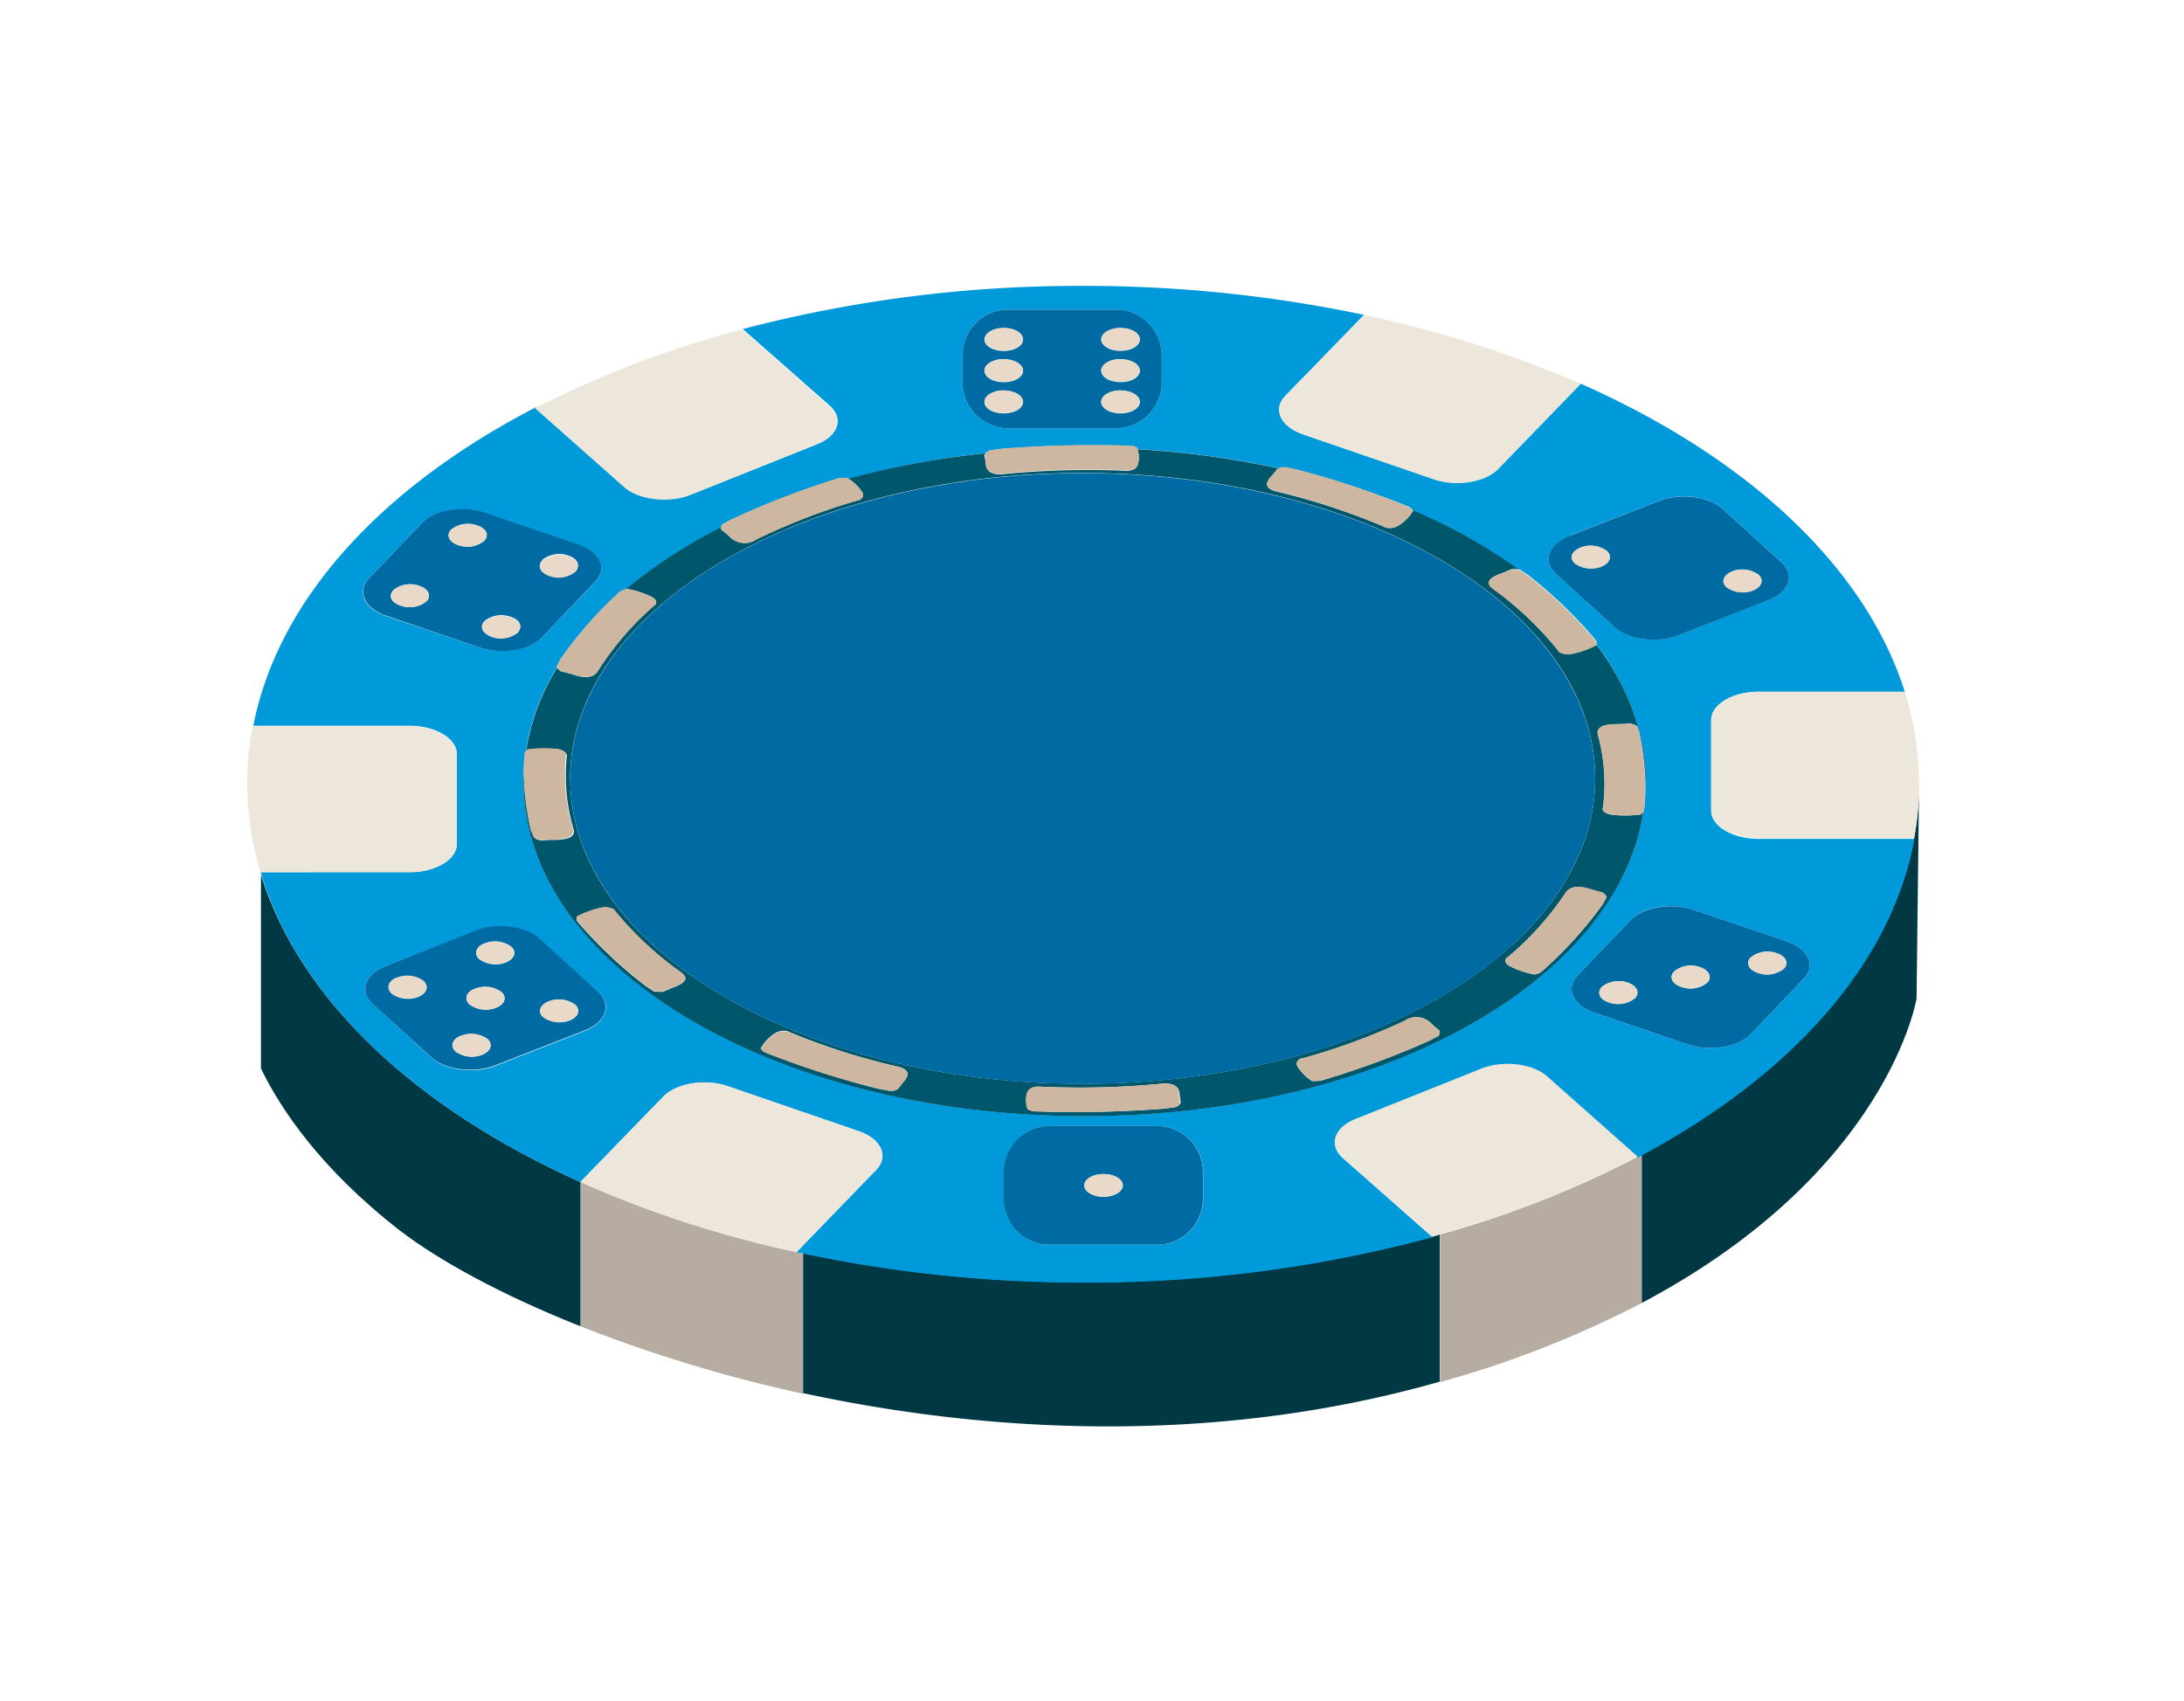 <svg id="Calque_1" data-name="Calque 1" xmlns="http://www.w3.org/2000/svg" viewBox="0 0 226.29 176.23"><defs><style>.cls-1{fill:#b7aca2;}.cls-2{fill:#003844;}.cls-3{fill:#0099da;}.cls-4{fill:#ece7da;}.cls-5{fill:#00576b;}.cls-6{fill:#8e2825;}.cls-7{fill:#006ba3;}.cls-8{fill:#ceb7a1;}.cls-9{fill:#e8d9c9;}</style></defs><title>poker</title><path class="cls-1" d="M82.5,129.72a113.58,113.58,0,0,1-22.36-7.25v14.94a149.6,149.6,0,0,0,23.11,7v-14.5Z"/><path class="cls-2" d="M60.14,122.47c-17-7.62-29.1-18.88-33.1-31.84v20.08c2,4.11,6.11,10.35,14.39,16.78,4,3.07,10.44,6.64,18.71,9.92V122.47Z"/><path class="cls-2" d="M198.33,86.83c-2.35,13-12.78,24.51-28.23,32.79V135c25.6-13.56,28.48-31.56,28.48-31.56l.26-22.21A30.78,30.78,0,0,1,198.33,86.83Z"/><path class="cls-2" d="M148.37,128.14a137.21,137.21,0,0,1-36.15,4.7,140.1,140.1,0,0,1-29-3v14.5c19.27,4.16,42.46,5.36,65.28-1l.67-.19V127.9C148.92,128,148.65,128.07,148.37,128.14Z"/><path class="cls-1" d="M169.67,119.85a104.3,104.3,0,0,1-20.47,8.05v15.3a106.91,106.91,0,0,0,20.9-8.2V119.62Z"/><path class="cls-3" d="M60.14,122.47l8.59-8.85c1.35-1.39,4.36-1.88,6.69-1.07L89,117.21c2.33.8,3.14,2.59,1.79,4l-8.26,8.53.75.15a140.1,140.1,0,0,0,29,3,137.21,137.21,0,0,0,36.15-4.7L139.15,120c-1.51-1.33-.91-3.16,1.33-4l13-5.2c2.24-.9,5.3-.54,6.8.79l9.41,8.34.43-.23c15.45-8.28,25.88-19.81,28.23-32.79H182.2c-2.69,0-4.9-1.31-4.9-2.91V74.59c0-1.6,2.21-2.92,4.9-2.92h15.16c-4.1-13-16.41-24.33-33.61-31.93l-8.55,8.82c-1.35,1.39-4.36,1.87-6.69,1.06L135,45c-2.33-.8-3.14-2.59-1.79-4l8.12-8.38a140.31,140.31,0,0,0-29.07-3,137.39,137.39,0,0,0-35.3,4.47l9,7.93c1.51,1.33.91,3.16-1.33,4l-13,5.2c-2.24.9-5.3.54-6.8-.79l-9.3-8.24c-15.91,8.23-26.72,19.86-29.28,33H42.44c2.69,0,4.89,1.32,4.89,2.92v9.33c0,1.6-2.2,2.91-4.89,2.91H27a1.83,1.83,0,0,0,.08.25C31,103.59,43.16,114.85,60.14,122.47Zm64.52,1.75a4.75,4.75,0,0,1-4.74,4.74H108.76a4.75,4.75,0,0,1-4.74-4.74V121.4a4.75,4.75,0,0,1,4.74-4.74h11.16a4.75,4.75,0,0,1,4.74,4.74Zm60.44-26.7c2.28.78,3.09,2.52,1.79,3.88l-5.49,5.74c-1.3,1.37-4.24,1.85-6.52,1.07l-9.64-3.27c-2.28-.77-3.08-2.52-1.78-3.88l5.48-5.74c1.3-1.36,4.24-1.84,6.52-1.07Zm-22.5-42,9.28-3.62c2.2-.86,5.17-.49,6.62.82l6.07,5.52c1.45,1.31.83,3.08-1.37,3.94l-9.28,3.63c-2.19.85-5.17.49-6.61-.82l-6.08-5.53C159.79,58.18,160.41,56.41,162.6,55.55ZM99.73,36.81a4.75,4.75,0,0,1,4.74-4.74h11.16a4.75,4.75,0,0,1,4.74,4.74v2.82a4.75,4.75,0,0,1-4.74,4.74H104.47a4.75,4.75,0,0,1-4.74-4.74ZM40,63.83c-2.28-.78-3.08-2.53-1.78-3.89l5.48-5.74C45,52.84,48,52.36,50.25,53.14l9.64,3.27c2.28.77,3.09,2.52,1.79,3.88L56.19,66c-1.3,1.36-4.24,1.84-6.52,1.07ZM54.39,78.11c.07,0,.08-.08,0-.12l.07-.06a23.15,23.15,0,0,1,3.27-8.8l-.06-.06c.14-.25.27-.5.4-.75a41.78,41.78,0,0,1,6.16-7q.15,0,.12-.09l.54-.17a51.18,51.18,0,0,1,9.82-6.39l0-.09a.13.13,0,0,0,.08-.16l1-.54A87.07,87.07,0,0,1,87,49.53a.15.15,0,0,0,.18,0h.61l.12.09a88.31,88.31,0,0,1,14.26-2.68l.11-.14a.24.24,0,0,0,.21-.12l1.3-.17a120.71,120.71,0,0,1,13.32-.31.18.18,0,0,0,.2,0l.51.2a.65.65,0,0,1,0,.13,93.25,93.25,0,0,1,14.69,2l.3-.12a.47.47,0,0,0,.29,0l1.26.26A91.92,91.92,0,0,1,146,52.52s.06.08.15.07l.27.33h0A57.17,57.17,0,0,1,157.3,59s.09,0,.15,0l.9.59a46.61,46.61,0,0,1,7,6.75s0,.09.08.11l0,.33A25.13,25.13,0,0,1,169.89,76v0l0,.15a21.13,21.13,0,0,1,.58,4.83s0,.06,0,.09a18.44,18.44,0,0,1-.13,2.87c-.08,0-.09.07,0,.11l-.08.08c-2.67,17.65-27.56,31.49-57.89,31.49-32.1,0-58.13-15.51-58.13-34.64,0-.53,0-1.07.07-1.6S54.34,78.54,54.39,78.11ZM40,100.08l9.28-3.62c2.2-.86,5.17-.49,6.61.82L62,102.8c1.44,1.31.83,3.09-1.37,4l-9.28,3.62c-2.19.86-5.17.49-6.61-.82L38.63,104C37.19,102.71,37.81,100.94,40,100.08Z"/><path class="cls-4" d="M177.3,74.59v9.33c0,1.6,2.21,2.91,4.9,2.91h16.13a30.78,30.78,0,0,0,.51-5.6,31.87,31.87,0,0,0-1.48-9.56H182.2C179.51,71.67,177.3,73,177.3,74.59Z"/><path class="cls-4" d="M42.44,90.38c2.69,0,4.89-1.31,4.89-2.91V78.14c0-1.6-2.2-2.92-4.89-2.92H26.18A31.45,31.45,0,0,0,27,90.38Z"/><path class="cls-4" d="M71.56,51.27l13-5.2c2.24-.89,2.84-2.72,1.33-4l-9-7.93a106,106,0,0,0-21.46,8.15l9.3,8.24C66.26,51.81,69.32,52.17,71.56,51.27Z"/><path class="cls-4" d="M153.46,110.72l-13,5.2c-2.24.89-2.84,2.72-1.33,4l9.22,8.17c.28-.07.55-.16.83-.24a104.3,104.3,0,0,0,20.47-8.05l-9.41-8.34C158.76,110.18,155.7,109.82,153.46,110.72Z"/><path class="cls-4" d="M90.76,121.19c1.35-1.39.54-3.18-1.79-4l-13.55-4.66c-2.33-.81-5.34-.32-6.69,1.07l-8.59,8.85h0a113.58,113.58,0,0,0,22.36,7.25Z"/><path class="cls-4" d="M135,45l13.55,4.66c2.33.81,5.34.33,6.69-1.06l8.55-8.82a114.74,114.74,0,0,0-22.46-7.14L133.17,41C131.82,42.37,132.63,44.16,135,45Z"/><path class="cls-5" d="M54.24,81c0,19.13,26,34.64,58.13,34.64,30.33,0,55.22-13.84,57.89-31.49l-.25.23a12.49,12.49,0,0,1-2.8.05c-.58-.05-1-.22-1.17-.59h0l.05-.17a19.22,19.22,0,0,0-.47-7.35c-.37-1,.5-1.28,1.93-1.3.45,0,.9,0,1.35-.07l.53.16a.27.27,0,0,0,.2.12l.27.74a25.13,25.13,0,0,0-4.47-9.15v0a8.89,8.89,0,0,1-2.39.87,1.89,1.89,0,0,1-1.5-.16h0l-.1-.16a35.2,35.2,0,0,0-6.54-6.24c-1.13-.73-.63-1.25.59-1.7.39-.13.74-.3,1.11-.46l.59,0a.59.59,0,0,0,.13,0,57.17,57.17,0,0,0-10.89-6.09A4.57,4.57,0,0,1,145,54.37a1.73,1.73,0,0,1-1.45.28h0l-.22-.11A70.24,70.24,0,0,0,132.59,51c-1.57-.31-1.56-.91-.85-1.65a8.3,8.3,0,0,0,.6-.73l.2-.07a93.25,93.25,0,0,0-14.69-2,2.66,2.66,0,0,1,.06,1.53c-.08.35-.36.62-1,.7h0l-.28,0a88.94,88.94,0,0,0-12.33.31c-1.62.22-2.14-.29-2.18-1.14a7.58,7.58,0,0,0-.13-.81l.15-.18A88.31,88.31,0,0,0,87.9,49.59a5,5,0,0,1,1.38,1.32c.22.32.21.64-.25.9h0l-.27.06a65.78,65.78,0,0,0-10.36,4,2.18,2.18,0,0,1-2.86-.33,8.54,8.54,0,0,0-.79-.65l0-.27A51.18,51.18,0,0,0,64.91,61h0a10,10,0,0,1,2.48.78c.47.21.72.49.53.86h0l-.18.13a31.15,31.15,0,0,0-5.67,6.54c-.48,1-1.48,1-2.74.56-.4-.13-.83-.22-1.24-.33l-.33-.3a.15.15,0,0,0,0-.11,23.15,23.15,0,0,0-3.27,8.8l.26-.25a13.08,13.08,0,0,1,2.8-.07c.58,0,1,.21,1.18.58h0l0,.17a19.3,19.3,0,0,0,.64,7.35c.39,1-.47,1.28-1.9,1.31-.45,0-.9,0-1.35.08l-.54-.15a.31.31,0,0,0-.2-.13L55,86a28.26,28.26,0,0,1-.72-6.64C54.27,79.93,54.24,80.47,54.24,81Zm15.57,21.29c-.39.14-.74.31-1.11.47l-.59,0a.5.5,0,0,0-.28,0l-.9-.58a47.33,47.33,0,0,1-7.12-6.72c0-.05,0-.09-.07-.11l0-.36a9.87,9.87,0,0,1,2.38-.89,1.91,1.91,0,0,1,1.51.16h0l.1.16a35.38,35.38,0,0,0,6.63,6.21C71.51,101.31,71,101.84,69.81,102.29Zm23.78,9.79c-.21.24-.38.49-.57.73l-.5.2a.41.41,0,0,0-.29,0L91,112.8A93.44,93.44,0,0,1,79.25,109c0-.05-.06-.08-.16-.07l-.27-.32a4.43,4.43,0,0,1,1.35-1.47,1.74,1.74,0,0,1,1.44-.3h0l.22.11a70.54,70.54,0,0,0,10.87,3.49C94.28,110.74,94.29,111.34,93.59,112.08Zm28.48,2.5a.27.27,0,0,0-.21.12l-1.31.17a120.71,120.71,0,0,1-13.32.27.18.18,0,0,0-.2,0l-.51-.2a2.66,2.66,0,0,1-.08-1.67c.09-.34.36-.61,1-.69h0l.28,0a89.08,89.08,0,0,0,12.34-.27c1.62-.22,2.14.29,2.17,1.15a7.36,7.36,0,0,0,.12.8Zm27-7.28-1,.53A90,90,0,0,1,136.74,112a.16.16,0,0,0-.19,0l-.61,0a4.94,4.94,0,0,1-1.45-1.43c-.21-.32-.19-.64.28-.89h0l.27-.05a67.06,67.06,0,0,0,10.5-3.87,2.15,2.15,0,0,1,2.84.36c.23.23.51.44.77.66l0,.36C149.1,107.18,149.07,107.24,149.09,107.3Zm17-14.81.33.29c0,.06,0,.12.07.17l-.42.76a42.51,42.51,0,0,1-6.37,7c-.09,0-.14,0-.12.1l-.55.16a9.61,9.61,0,0,1-2.46-.81c-.45-.21-.7-.49-.5-.86h0l.19-.13a31.7,31.7,0,0,0,5.85-6.48c.51-.94,1.52-.94,2.77-.53C165.25,92.27,165.67,92.37,166.08,92.49Zm-107-11.83C59.08,63.19,82.85,49,112.18,49s53.1,14.17,53.1,31.64-23.77,31.64-53.1,31.64S59.08,98.13,59.08,80.66Z"/><path class="cls-6" d="M170.5,81.09s0-.06,0-.09a21.13,21.13,0,0,0-.58-4.83A31.43,31.43,0,0,1,170.5,81.09Z"/><ellipse class="cls-7" cx="112.18" cy="80.66" rx="53.1" ry="31.64"/><path class="cls-8" d="M156.58,59c-.37.16-.72.33-1.11.46-1.22.45-1.72,1-.59,1.7a35.2,35.2,0,0,1,6.54,6.24l.1.16h0a1.89,1.89,0,0,0,1.5.16,8.89,8.89,0,0,0,2.39-.87v0l0-.33c-.09,0-.12-.06-.08-.11a46.61,46.61,0,0,0-7-6.75l-.9-.59c-.06,0-.1,0-.15,0a.59.59,0,0,1-.13,0Z"/><path class="cls-8" d="M169.42,75.12l-.53-.16c-.45,0-.9.07-1.35.07-1.43,0-2.3.33-1.93,1.3a19.22,19.22,0,0,1,.47,7.35l-.05.17h0c.14.37.59.54,1.17.59a12.49,12.49,0,0,0,2.8-.05l.25-.23.08-.08c-.06,0-.05-.08,0-.11a18.44,18.44,0,0,0,.13-2.87,31.43,31.43,0,0,0-.57-4.92l0-.15v0l-.27-.74A.27.27,0,0,1,169.42,75.12Z"/><path class="cls-8" d="M162.09,92.67a31.7,31.7,0,0,1-5.85,6.48l-.19.13h0c-.2.37.05.65.5.86a9.61,9.61,0,0,0,2.46.81l.55-.16c0-.06,0-.09.12-.1a42.51,42.51,0,0,0,6.37-7l.42-.76c-.07,0-.1-.11-.07-.17l-.33-.29c-.41-.12-.83-.22-1.22-.35C163.61,91.73,162.6,91.73,162.09,92.67Z"/><path class="cls-8" d="M148.37,106.12a2.15,2.15,0,0,0-2.84-.36,67.06,67.06,0,0,1-10.5,3.87l-.27.05h0c-.47.25-.49.57-.28.89a4.94,4.94,0,0,0,1.45,1.43l.61,0a.16.16,0,0,1,.19,0,90,90,0,0,0,11.36-4.16l1-.53c0-.06,0-.12.09-.16l0-.36C148.88,106.56,148.6,106.35,148.37,106.12Z"/><path class="cls-8" d="M120,112.31a89.08,89.08,0,0,1-12.34.27l-.28,0h0c-.63.08-.9.35-1,.69a2.66,2.66,0,0,0,.08,1.67l.51.2a.18.18,0,0,1,.2,0,120.71,120.71,0,0,0,13.32-.27l1.31-.17a.27.27,0,0,1,.21-.12l.26-.32a7.36,7.36,0,0,1-.12-.8C122.18,112.6,121.66,112.09,120,112.31Z"/><path class="cls-8" d="M92.7,110.44A70.54,70.54,0,0,1,81.83,107l-.22-.11h0a1.74,1.74,0,0,0-1.44.3,4.43,4.43,0,0,0-1.35,1.47l.27.32c.1,0,.15,0,.16.07A93.44,93.44,0,0,0,91,112.8l1.26.25a.41.41,0,0,1,.29,0l.5-.2c.19-.24.36-.49.57-.73C94.29,111.34,94.28,110.74,92.7,110.44Z"/><path class="cls-8" d="M70.38,100.59a35.38,35.38,0,0,1-6.63-6.21l-.1-.16h0a1.91,1.91,0,0,0-1.51-.16,9.87,9.87,0,0,0-2.38.89l0,.36c.08,0,.11.06.07.11a47.33,47.33,0,0,0,7.12,6.72l.9.58a.5.5,0,0,1,.28,0l.59,0c.37-.16.72-.33,1.11-.47C71,101.84,71.51,101.31,70.38,100.59Z"/><path class="cls-8" d="M55,86l.3.77a.31.31,0,0,1,.2.13l.54.15c.45,0,.9-.07,1.35-.08,1.43,0,2.29-.35,1.9-1.31a19.3,19.3,0,0,1-.64-7.35l0-.17h0c-.15-.37-.6-.53-1.18-.58a13.08,13.08,0,0,0-2.8.07l-.26.25-.07.06c.06,0,.05.08,0,.12,0,.43-.07.86-.08,1.29A28.26,28.26,0,0,0,55,86Z"/><path class="cls-8" d="M57.77,69.24l.33.3c.41.11.84.2,1.24.33,1.26.4,2.26.39,2.74-.56a31.15,31.15,0,0,1,5.67-6.54l.18-.13h0c.19-.37-.06-.65-.53-.86A10,10,0,0,0,64.91,61h0l-.54.17q0,.09-.12.09a41.78,41.78,0,0,0-6.16,7c-.13.25-.26.5-.4.75l.06.06A.15.15,0,0,1,57.77,69.24Z"/><path class="cls-8" d="M75.55,55.54a2.18,2.18,0,0,0,2.86.33,65.78,65.78,0,0,1,10.36-4l.27-.06h0c.46-.26.47-.58.25-.9a5,5,0,0,0-1.38-1.32l-.12-.09h-.61a.15.15,0,0,1-.18,0,87.07,87.07,0,0,0-11.22,4.3l-1,.54a.13.13,0,0,1-.08.16l0,.09,0,.27A8.54,8.54,0,0,1,75.55,55.54Z"/><path class="cls-8" d="M102.14,47.9c0,.85.56,1.36,2.18,1.14a88.94,88.94,0,0,1,12.33-.31l.28,0h0c.63-.08.91-.35,1-.7a2.66,2.66,0,0,0-.06-1.53.65.65,0,0,0,0-.13l-.51-.2a.18.18,0,0,1-.2,0,120.71,120.71,0,0,0-13.32.31l-1.3.17a.24.24,0,0,1-.21.12l-.11.14-.15.18A7.58,7.58,0,0,1,102.14,47.9Z"/><path class="cls-8" d="M131.74,49.31c-.71.74-.72,1.34.85,1.65a70.24,70.24,0,0,1,10.78,3.59l.22.11h0a1.73,1.73,0,0,0,1.45-.28,4.57,4.57,0,0,0,1.38-1.44h0l-.27-.33c-.09,0-.14,0-.15-.07a91.92,91.92,0,0,0-11.61-3.9l-1.26-.26a.47.47,0,0,1-.29,0l-.3.12-.2.07A8.3,8.3,0,0,1,131.74,49.31Z"/><path class="cls-7" d="M104.47,44.37h11.16a4.75,4.75,0,0,0,4.74-4.74V36.81a4.75,4.75,0,0,0-4.74-4.74H104.47a4.75,4.75,0,0,0-4.74,4.74v2.82A4.75,4.75,0,0,0,104.47,44.37ZM116.1,34c1.09,0,2,.53,2,1.18s-.89,1.17-2,1.17-2-.52-2-1.17S115,34,116.1,34Zm0,3.24c1.09,0,2,.52,2,1.18s-.89,1.17-2,1.17-2-.52-2-1.17S115,37.2,116.1,37.2Zm0,3.24c1.09,0,2,.52,2,1.17s-.89,1.18-2,1.18-2-.53-2-1.18S115,40.44,116.1,40.44ZM104,34c1.09,0,2,.53,2,1.18s-.89,1.18-2,1.18-2-.53-2-1.18S102.92,34,104,34Zm0,3.24c1.09,0,2,.53,2,1.18s-.89,1.18-2,1.18-2-.53-2-1.18S102.92,37.2,104,37.2Zm0,3.24c1.09,0,2,.53,2,1.18s-.89,1.17-2,1.17-2-.52-2-1.17S102.92,40.44,104,40.44Z"/><ellipse class="cls-9" cx="104.01" cy="35.14" rx="1.98" ry="1.18"/><path class="cls-9" d="M104,39.56c1.09,0,2-.53,2-1.18s-.89-1.18-2-1.18-2,.53-2,1.18S102.92,39.56,104,39.56Z"/><path class="cls-9" d="M104,42.79c1.09,0,2-.52,2-1.17s-.89-1.18-2-1.18-2,.53-2,1.18S102.92,42.79,104,42.79Z"/><path class="cls-9" d="M116.1,36.31c1.09,0,2-.52,2-1.17s-.89-1.18-2-1.18-2,.53-2,1.18S115,36.31,116.1,36.31Z"/><path class="cls-9" d="M116.1,39.55c1.09,0,2-.52,2-1.17s-.89-1.18-2-1.18-2,.52-2,1.18S115,39.55,116.1,39.55Z"/><path class="cls-9" d="M116.1,42.79c1.09,0,2-.53,2-1.18s-.89-1.17-2-1.17-2,.52-2,1.17S115,42.79,116.1,42.79Z"/><path class="cls-7" d="M119.92,116.66H108.76A4.75,4.75,0,0,0,104,121.4v2.82a4.75,4.75,0,0,0,4.74,4.74h11.16a4.75,4.75,0,0,0,4.74-4.74V121.4A4.75,4.75,0,0,0,119.92,116.66ZM114.34,124c-1.09,0-2-.53-2-1.18s.89-1.18,2-1.18,2,.53,2,1.18S115.43,124,114.34,124Z"/><path class="cls-9" d="M114.34,121.63c-1.09,0-2,.53-2,1.18s.89,1.18,2,1.18,2-.53,2-1.18S115.43,121.63,114.34,121.63Z"/><path class="cls-7" d="M168.94,95.32l-5.48,5.74c-1.3,1.36-.5,3.11,1.78,3.88l9.64,3.27c2.28.78,5.22.3,6.52-1.07l5.49-5.74c1.3-1.36.49-3.1-1.79-3.88l-9.64-3.27C173.18,93.48,170.24,94,168.94,95.32Zm.46,8.1a2.81,2.81,0,0,1-2.69.44c-1-.32-1.28-1-.74-1.61a2.81,2.81,0,0,1,2.69-.44C169.61,102.13,169.94,102.85,169.4,103.42Zm12-4.22a2.78,2.78,0,0,1,2.7-.44c.95.32,1.28,1,.74,1.6a2.81,2.81,0,0,1-2.7.44C181.18,100.48,180.85,99.76,181.39,99.2Zm-4.5,2.61a2.78,2.78,0,0,1-2.7.44c-.95-.32-1.28-1-.74-1.6a2.78,2.78,0,0,1,2.7-.44C177.1,100.53,177.43,101.25,176.89,101.81Z"/><path class="cls-9" d="M168.66,101.81a2.81,2.81,0,0,0-2.69.44c-.54.57-.21,1.29.74,1.61a2.81,2.81,0,0,0,2.69-.44C169.94,102.85,169.61,102.13,168.66,101.81Z"/><path class="cls-9" d="M173.45,100.65c-.54.56-.21,1.28.74,1.6a2.78,2.78,0,0,0,2.7-.44c.54-.56.21-1.28-.74-1.6A2.78,2.78,0,0,0,173.45,100.65Z"/><path class="cls-9" d="M182.13,100.8a2.81,2.81,0,0,0,2.7-.44c.54-.56.21-1.28-.74-1.6a2.78,2.78,0,0,0-2.7.44C180.85,99.76,181.18,100.48,182.13,100.8Z"/><path class="cls-7" d="M56.19,66l5.49-5.74c1.3-1.36.49-3.11-1.79-3.88l-9.64-3.27c-2.28-.78-5.21-.3-6.52,1.06l-5.48,5.74c-1.3,1.36-.5,3.11,1.78,3.89l9.64,3.27C52,67.87,54.89,67.39,56.19,66Zm0-8a2.83,2.83,0,0,1,2.7-.44c.95.32,1.28,1,.74,1.61a2.83,2.83,0,0,1-2.7.44C56,59.37,55.64,58.65,56.18,58.08ZM52.9,63.9c1,.32,1.28,1,.74,1.61a2.83,2.83,0,0,1-2.7.44c-.95-.32-1.28-1-.74-1.61A2.83,2.83,0,0,1,52.9,63.9Zm-8.71-1.6a2.76,2.76,0,0,1-2.69.44c-1-.32-1.28-1-.74-1.6a2.77,2.77,0,0,1,2.69-.44C44.4,61,44.73,61.74,44.19,62.3Zm3.29-5.82c-.95-.32-1.28-1-.74-1.6a2.77,2.77,0,0,1,2.69-.44c1,.32,1.28,1,.74,1.6A2.76,2.76,0,0,1,47.48,56.48Z"/><path class="cls-9" d="M43.45,60.7a2.77,2.77,0,0,0-2.69.44c-.54.56-.21,1.28.74,1.6a2.76,2.76,0,0,0,2.69-.44C44.73,61.74,44.4,61,43.45,60.7Z"/><path class="cls-9" d="M50.94,66a2.83,2.83,0,0,0,2.7-.44c.54-.57.21-1.29-.74-1.61a2.83,2.83,0,0,0-2.7.44C49.66,64.91,50,65.63,50.94,66Z"/><path class="cls-9" d="M49.43,54.44a2.77,2.77,0,0,0-2.69.44c-.54.56-.21,1.28.74,1.6A2.76,2.76,0,0,0,50.17,56C50.71,55.48,50.38,54.76,49.43,54.44Z"/><path class="cls-9" d="M56.92,59.69a2.83,2.83,0,0,0,2.7-.44c.54-.57.21-1.29-.74-1.61a2.83,2.83,0,0,0-2.7.44C55.64,58.65,56,59.37,56.92,59.69Z"/><path class="cls-7" d="M167.31,65c1.44,1.31,4.42,1.67,6.61.82l9.28-3.63c2.2-.86,2.82-2.63,1.37-3.94l-6.07-5.52c-1.45-1.31-4.42-1.68-6.62-.82l-9.28,3.62c-2.19.86-2.81,2.63-1.37,3.94Zm12.15-5.8a2.87,2.87,0,0,1,2.74.34c.6.54.34,1.27-.57,1.63a2.92,2.92,0,0,1-2.74-.34C178.29,60.3,178.55,59.57,179.46,59.22Zm-15.72-2.47a2.9,2.9,0,0,1,2.74.33c.6.55.34,1.28-.57,1.64a2.92,2.92,0,0,1-2.74-.34C162.57,57.83,162.83,57.1,163.74,56.75Z"/><path class="cls-9" d="M165.91,58.72c.91-.36,1.17-1.09.57-1.64a2.9,2.9,0,0,0-2.74-.33c-.91.35-1.17,1.08-.57,1.63A2.92,2.92,0,0,0,165.91,58.72Z"/><path class="cls-9" d="M181.63,61.19c.91-.36,1.17-1.09.57-1.63a2.87,2.87,0,0,0-2.74-.34c-.91.35-1.17,1.08-.57,1.63A2.92,2.92,0,0,0,181.63,61.19Z"/><path class="cls-7" d="M44.71,109.55c1.44,1.31,4.42,1.68,6.61.82l9.28-3.62c2.2-.86,2.81-2.64,1.37-4l-6.08-5.52c-1.44-1.31-4.41-1.68-6.61-.82L40,100.08c-2.19.86-2.81,2.63-1.37,3.94Zm12.15-5.8a2.87,2.87,0,0,1,2.74.34c.6.54.34,1.27-.57,1.63a2.9,2.9,0,0,1-2.74-.34C55.69,104.84,56,104.11,56.86,103.75Zm-6.63-6a2.87,2.87,0,0,1,2.74.34c.6.54.34,1.27-.57,1.63a2.92,2.92,0,0,1-2.74-.34C49.06,98.81,49.32,98.08,50.23,97.73Zm-1,4.7a2.85,2.85,0,0,1,2.73.34c.6.54.35,1.27-.57,1.63a2.9,2.9,0,0,1-2.73-.34C48.05,103.51,48.3,102.78,49.22,102.43Zm-1.45,4.87a2.9,2.9,0,0,1,2.74.34c.6.54.34,1.27-.57,1.63a2.87,2.87,0,0,1-2.74-.34C46.6,108.39,46.86,107.66,47.77,107.3Zm-6.63-6a2.87,2.87,0,0,1,2.74.34c.59.54.34,1.27-.57,1.63a2.92,2.92,0,0,1-2.74-.34C40,102.36,40.22,101.63,41.14,101.28Z"/><path class="cls-9" d="M52.4,99.7c.91-.36,1.17-1.09.57-1.63a2.87,2.87,0,0,0-2.74-.34c-.91.35-1.17,1.08-.57,1.63A2.92,2.92,0,0,0,52.4,99.7Z"/><path class="cls-9" d="M43.31,103.25c.91-.36,1.16-1.09.57-1.63a2.87,2.87,0,0,0-2.74-.34c-.92.35-1.17,1.08-.57,1.63A2.92,2.92,0,0,0,43.31,103.25Z"/><path class="cls-9" d="M59,105.72c.91-.36,1.17-1.09.57-1.63a2.87,2.87,0,0,0-2.74-.34c-.91.36-1.17,1.09-.57,1.63A2.9,2.9,0,0,0,59,105.72Z"/><path class="cls-9" d="M51.38,104.4c.92-.36,1.17-1.09.57-1.63a2.85,2.85,0,0,0-2.73-.34c-.92.35-1.17,1.08-.57,1.63A2.9,2.9,0,0,0,51.38,104.4Z"/><path class="cls-9" d="M49.94,109.27c.91-.36,1.17-1.09.57-1.63a2.9,2.9,0,0,0-2.74-.34c-.91.36-1.17,1.09-.57,1.63A2.87,2.87,0,0,0,49.94,109.27Z"/></svg>